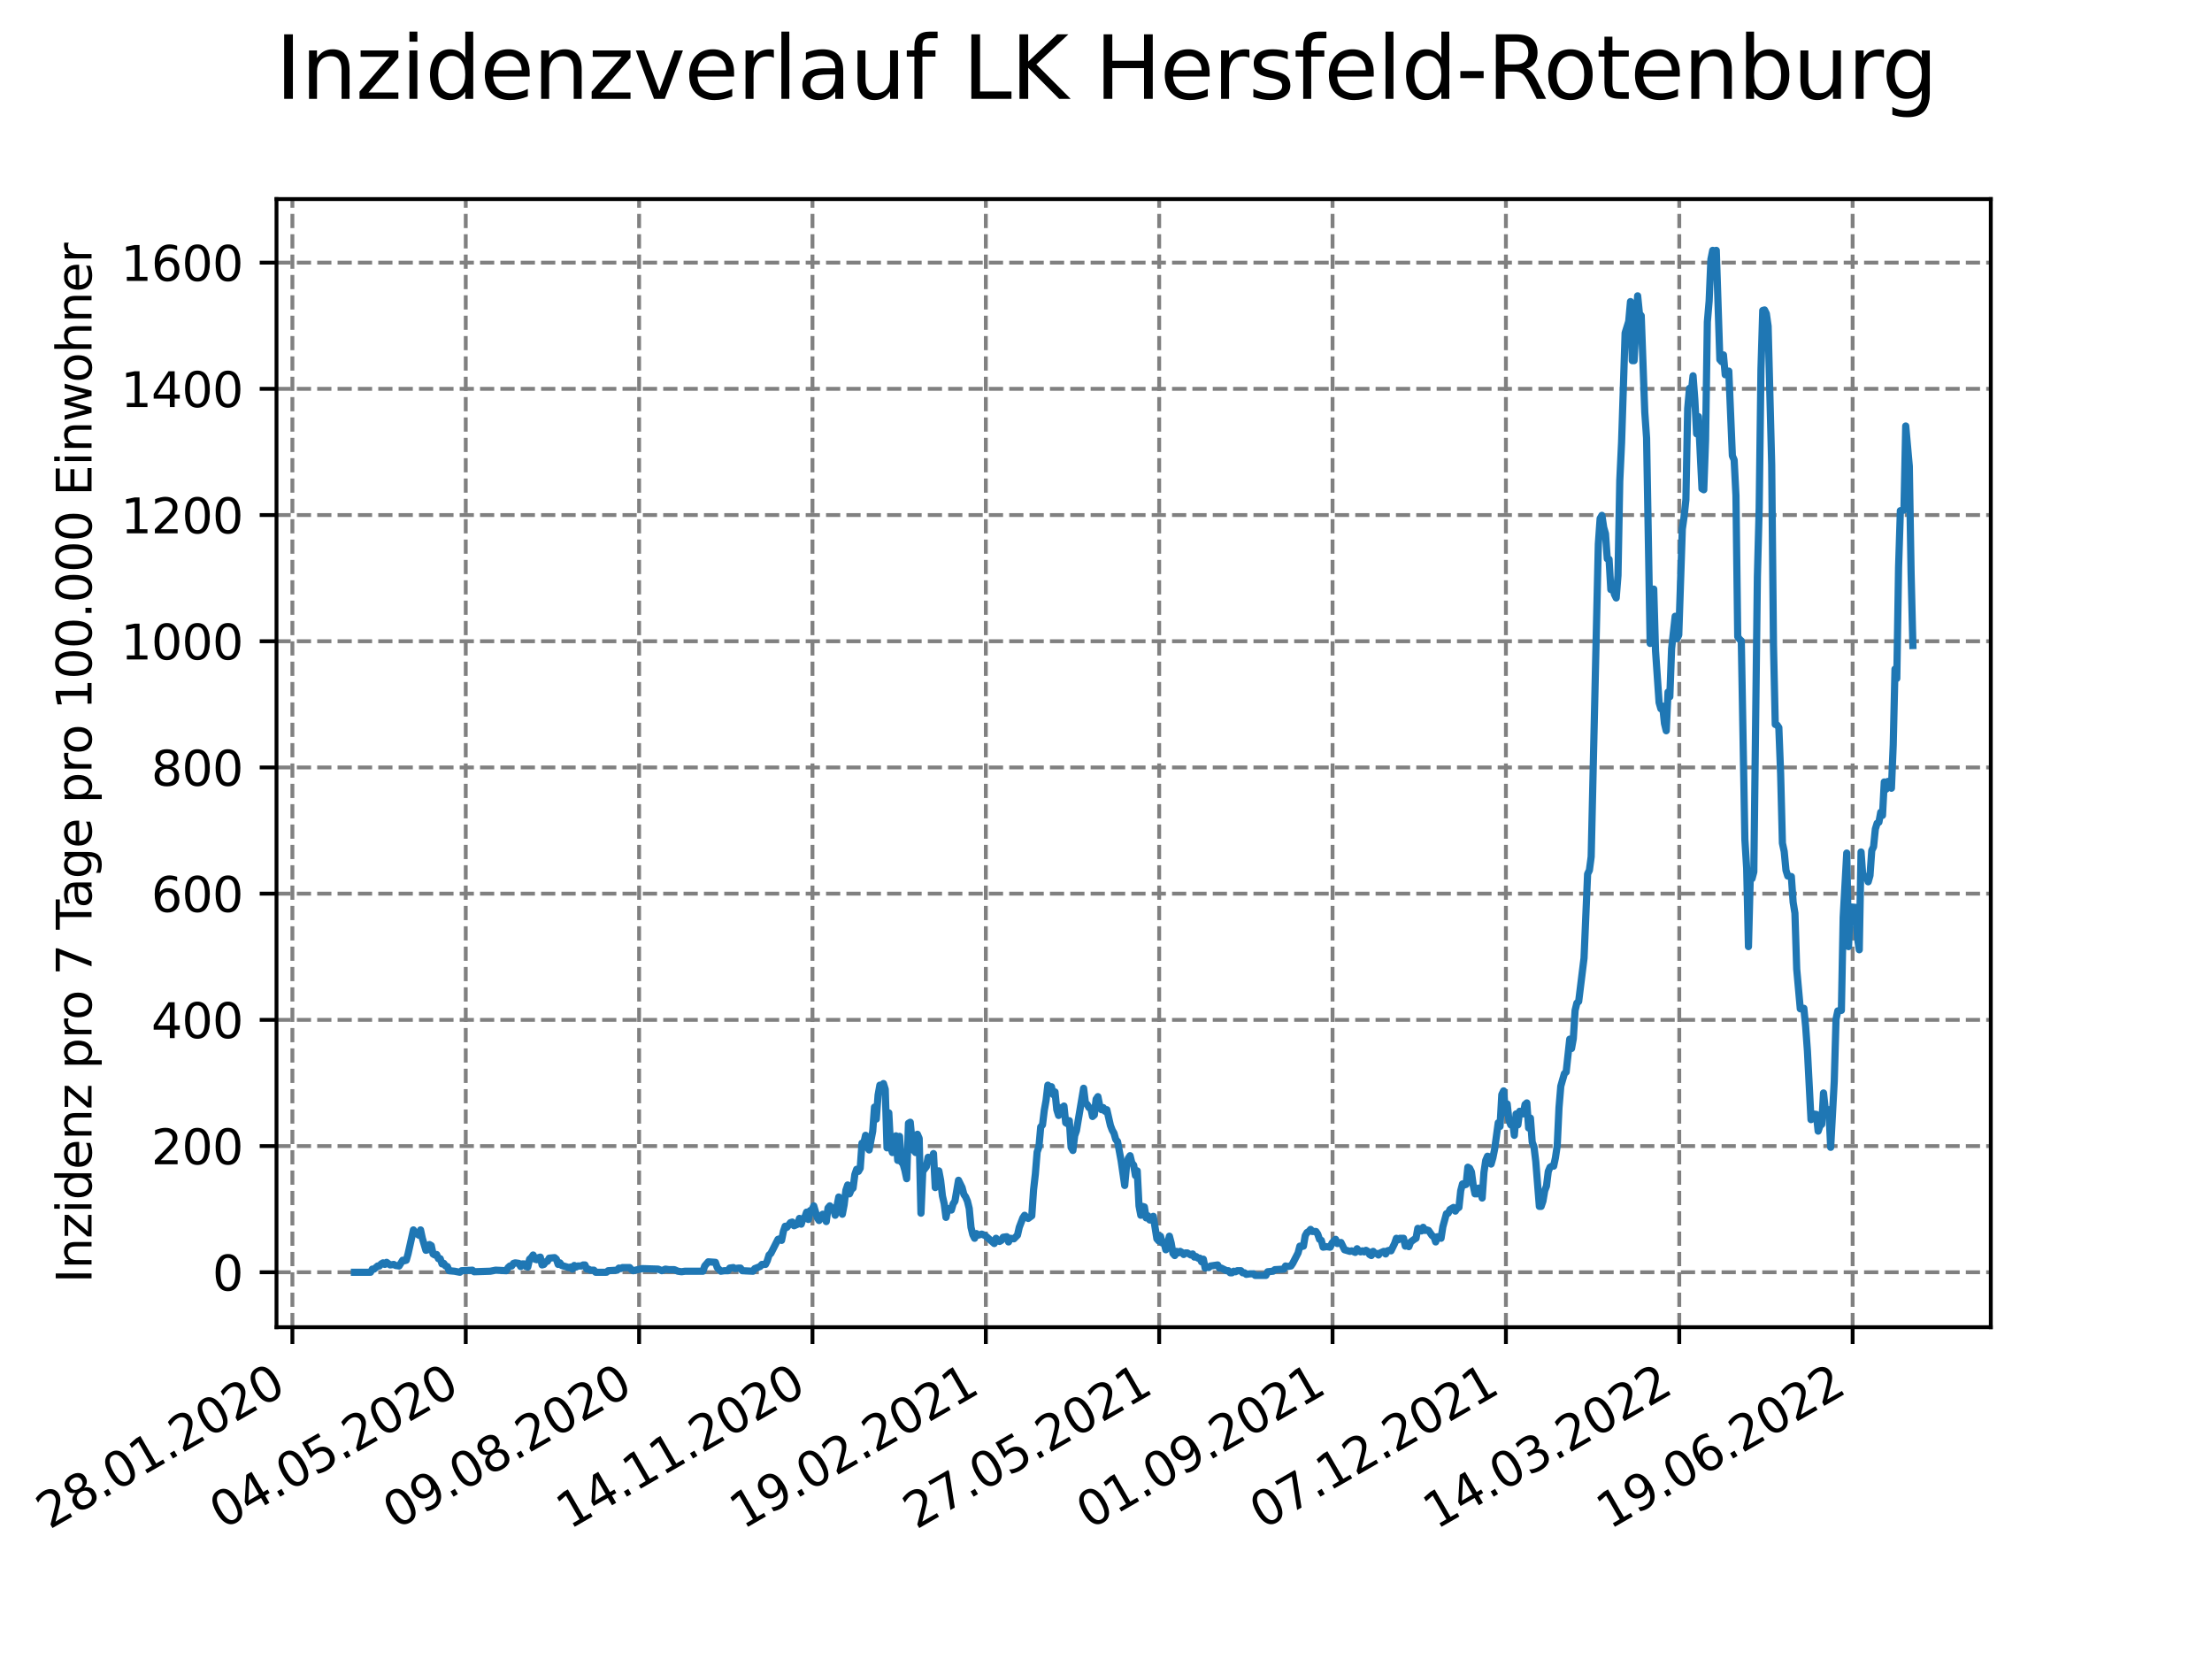 <?xml version="1.0" encoding="utf-8" standalone="no"?>
<!DOCTYPE svg PUBLIC "-//W3C//DTD SVG 1.1//EN"
  "http://www.w3.org/Graphics/SVG/1.1/DTD/svg11.dtd">
<svg xmlns:xlink="http://www.w3.org/1999/xlink" width="460.8pt" height="345.6pt" viewBox="0 0 460.8 345.6" xmlns="http://www.w3.org/2000/svg" version="1.1">
 <defs>
  <style type="text/css">*{stroke-linejoin: round; stroke-linecap: butt}</style>
 </defs>
 <g id="figure_1">
  <g id="patch_1">
   <path d="M 0 345.6 
L 460.8 345.6 
L 460.8 0 
L 0 0 
z
" style="fill: #ffffff"/>
  </g>
  <g id="axes_1">
   <g id="patch_2">
    <path d="M 57.6 276.48 
L 414.72 276.48 
L 414.72 41.472 
L 57.6 41.472 
z
" style="fill: #ffffff"/>
   </g>
   <g id="matplotlib.axis_1">
    <g id="xtick_1">
     <g id="line2d_1">
      <path d="M 60.91 276.48 
L 60.91 41.472 
" clip-path="url(#p1bd3cf9e84)" style="fill: none; stroke-dasharray: 2.96,1.28; stroke-dashoffset: 0; stroke: #808080; stroke-width: 0.8"/>
     </g>
     <g id="line2d_2">
      <defs>
       <path id="m779f44b6a9" d="M 0 0 
L 0 3.5 
" style="stroke: #000000; stroke-width: 0.8"/>
      </defs>
      <g>
       <use xlink:href="#m779f44b6a9" x="60.91" y="276.48" style="stroke: #000000; stroke-width: 0.8"/>
      </g>
     </g>
     <g id="text_1">
      <!-- 28.01.2020 -->
      <g transform="translate(10.285 318.689)rotate(-30)scale(0.1 -0.1)">
       <defs>
        <path id="DejaVuSans-32" d="M 1228 531 
L 3431 531 
L 3431 0 
L 469 0 
L 469 531 
Q 828 903 1448 1529 
Q 2069 2156 2228 2338 
Q 2531 2678 2651 2914 
Q 2772 3150 2772 3378 
Q 2772 3750 2511 3984 
Q 2250 4219 1831 4219 
Q 1534 4219 1204 4116 
Q 875 4013 500 3803 
L 500 4441 
Q 881 4594 1212 4672 
Q 1544 4750 1819 4750 
Q 2544 4750 2975 4387 
Q 3406 4025 3406 3419 
Q 3406 3131 3298 2873 
Q 3191 2616 2906 2266 
Q 2828 2175 2409 1742 
Q 1991 1309 1228 531 
z
" transform="scale(0.016)"/>
        <path id="DejaVuSans-38" d="M 2034 2216 
Q 1584 2216 1326 1975 
Q 1069 1734 1069 1313 
Q 1069 891 1326 650 
Q 1584 409 2034 409 
Q 2484 409 2743 651 
Q 3003 894 3003 1313 
Q 3003 1734 2745 1975 
Q 2488 2216 2034 2216 
z
M 1403 2484 
Q 997 2584 770 2862 
Q 544 3141 544 3541 
Q 544 4100 942 4425 
Q 1341 4750 2034 4750 
Q 2731 4750 3128 4425 
Q 3525 4100 3525 3541 
Q 3525 3141 3298 2862 
Q 3072 2584 2669 2484 
Q 3125 2378 3379 2068 
Q 3634 1759 3634 1313 
Q 3634 634 3220 271 
Q 2806 -91 2034 -91 
Q 1263 -91 848 271 
Q 434 634 434 1313 
Q 434 1759 690 2068 
Q 947 2378 1403 2484 
z
M 1172 3481 
Q 1172 3119 1398 2916 
Q 1625 2713 2034 2713 
Q 2441 2713 2670 2916 
Q 2900 3119 2900 3481 
Q 2900 3844 2670 4047 
Q 2441 4250 2034 4250 
Q 1625 4250 1398 4047 
Q 1172 3844 1172 3481 
z
" transform="scale(0.016)"/>
        <path id="DejaVuSans-2e" d="M 684 794 
L 1344 794 
L 1344 0 
L 684 0 
L 684 794 
z
" transform="scale(0.016)"/>
        <path id="DejaVuSans-30" d="M 2034 4250 
Q 1547 4250 1301 3770 
Q 1056 3291 1056 2328 
Q 1056 1369 1301 889 
Q 1547 409 2034 409 
Q 2525 409 2770 889 
Q 3016 1369 3016 2328 
Q 3016 3291 2770 3770 
Q 2525 4250 2034 4250 
z
M 2034 4750 
Q 2819 4750 3233 4129 
Q 3647 3509 3647 2328 
Q 3647 1150 3233 529 
Q 2819 -91 2034 -91 
Q 1250 -91 836 529 
Q 422 1150 422 2328 
Q 422 3509 836 4129 
Q 1250 4750 2034 4750 
z
" transform="scale(0.016)"/>
        <path id="DejaVuSans-31" d="M 794 531 
L 1825 531 
L 1825 4091 
L 703 3866 
L 703 4441 
L 1819 4666 
L 2450 4666 
L 2450 531 
L 3481 531 
L 3481 0 
L 794 0 
L 794 531 
z
" transform="scale(0.016)"/>
       </defs>
       <use xlink:href="#DejaVuSans-32"/>
       <use xlink:href="#DejaVuSans-38" x="63.623"/>
       <use xlink:href="#DejaVuSans-2e" x="127.246"/>
       <use xlink:href="#DejaVuSans-30" x="159.033"/>
       <use xlink:href="#DejaVuSans-31" x="222.656"/>
       <use xlink:href="#DejaVuSans-2e" x="286.279"/>
       <use xlink:href="#DejaVuSans-32" x="318.066"/>
       <use xlink:href="#DejaVuSans-30" x="381.689"/>
       <use xlink:href="#DejaVuSans-32" x="445.312"/>
       <use xlink:href="#DejaVuSans-30" x="508.936"/>
      </g>
     </g>
    </g>
    <g id="xtick_2">
     <g id="line2d_3">
      <path d="M 97.025 276.48 
L 97.025 41.472 
" clip-path="url(#p1bd3cf9e84)" style="fill: none; stroke-dasharray: 2.96,1.28; stroke-dashoffset: 0; stroke: #808080; stroke-width: 0.8"/>
     </g>
     <g id="line2d_4">
      <g>
       <use xlink:href="#m779f44b6a9" x="97.025" y="276.48" style="stroke: #000000; stroke-width: 0.8"/>
      </g>
     </g>
     <g id="text_2">
      <!-- 04.05.2020 -->
      <g transform="translate(46.399 318.689)rotate(-30)scale(0.1 -0.1)">
       <defs>
        <path id="DejaVuSans-34" d="M 2419 4116 
L 825 1625 
L 2419 1625 
L 2419 4116 
z
M 2253 4666 
L 3047 4666 
L 3047 1625 
L 3713 1625 
L 3713 1100 
L 3047 1100 
L 3047 0 
L 2419 0 
L 2419 1100 
L 313 1100 
L 313 1709 
L 2253 4666 
z
" transform="scale(0.016)"/>
        <path id="DejaVuSans-35" d="M 691 4666 
L 3169 4666 
L 3169 4134 
L 1269 4134 
L 1269 2991 
Q 1406 3038 1543 3061 
Q 1681 3084 1819 3084 
Q 2600 3084 3056 2656 
Q 3513 2228 3513 1497 
Q 3513 744 3044 326 
Q 2575 -91 1722 -91 
Q 1428 -91 1123 -41 
Q 819 9 494 109 
L 494 744 
Q 775 591 1075 516 
Q 1375 441 1709 441 
Q 2250 441 2565 725 
Q 2881 1009 2881 1497 
Q 2881 1984 2565 2268 
Q 2250 2553 1709 2553 
Q 1456 2553 1204 2497 
Q 953 2441 691 2322 
L 691 4666 
z
" transform="scale(0.016)"/>
       </defs>
       <use xlink:href="#DejaVuSans-30"/>
       <use xlink:href="#DejaVuSans-34" x="63.623"/>
       <use xlink:href="#DejaVuSans-2e" x="127.246"/>
       <use xlink:href="#DejaVuSans-30" x="159.033"/>
       <use xlink:href="#DejaVuSans-35" x="222.656"/>
       <use xlink:href="#DejaVuSans-2e" x="286.279"/>
       <use xlink:href="#DejaVuSans-32" x="318.066"/>
       <use xlink:href="#DejaVuSans-30" x="381.689"/>
       <use xlink:href="#DejaVuSans-32" x="445.312"/>
       <use xlink:href="#DejaVuSans-30" x="508.936"/>
      </g>
     </g>
    </g>
    <g id="xtick_3">
     <g id="line2d_5">
      <path d="M 133.139 276.48 
L 133.139 41.472 
" clip-path="url(#p1bd3cf9e84)" style="fill: none; stroke-dasharray: 2.96,1.28; stroke-dashoffset: 0; stroke: #808080; stroke-width: 0.8"/>
     </g>
     <g id="line2d_6">
      <g>
       <use xlink:href="#m779f44b6a9" x="133.139" y="276.48" style="stroke: #000000; stroke-width: 0.8"/>
      </g>
     </g>
     <g id="text_3">
      <!-- 09.08.2020 -->
      <g transform="translate(82.513 318.689)rotate(-30)scale(0.1 -0.1)">
       <defs>
        <path id="DejaVuSans-39" d="M 703 97 
L 703 672 
Q 941 559 1184 500 
Q 1428 441 1663 441 
Q 2288 441 2617 861 
Q 2947 1281 2994 2138 
Q 2813 1869 2534 1725 
Q 2256 1581 1919 1581 
Q 1219 1581 811 2004 
Q 403 2428 403 3163 
Q 403 3881 828 4315 
Q 1253 4750 1959 4750 
Q 2769 4750 3195 4129 
Q 3622 3509 3622 2328 
Q 3622 1225 3098 567 
Q 2575 -91 1691 -91 
Q 1453 -91 1209 -44 
Q 966 3 703 97 
z
M 1959 2075 
Q 2384 2075 2632 2365 
Q 2881 2656 2881 3163 
Q 2881 3666 2632 3958 
Q 2384 4250 1959 4250 
Q 1534 4250 1286 3958 
Q 1038 3666 1038 3163 
Q 1038 2656 1286 2365 
Q 1534 2075 1959 2075 
z
" transform="scale(0.016)"/>
       </defs>
       <use xlink:href="#DejaVuSans-30"/>
       <use xlink:href="#DejaVuSans-39" x="63.623"/>
       <use xlink:href="#DejaVuSans-2e" x="127.246"/>
       <use xlink:href="#DejaVuSans-30" x="159.033"/>
       <use xlink:href="#DejaVuSans-38" x="222.656"/>
       <use xlink:href="#DejaVuSans-2e" x="286.279"/>
       <use xlink:href="#DejaVuSans-32" x="318.066"/>
       <use xlink:href="#DejaVuSans-30" x="381.689"/>
       <use xlink:href="#DejaVuSans-32" x="445.312"/>
       <use xlink:href="#DejaVuSans-30" x="508.936"/>
      </g>
     </g>
    </g>
    <g id="xtick_4">
     <g id="line2d_7">
      <path d="M 169.253 276.48 
L 169.253 41.472 
" clip-path="url(#p1bd3cf9e84)" style="fill: none; stroke-dasharray: 2.96,1.28; stroke-dashoffset: 0; stroke: #808080; stroke-width: 0.8"/>
     </g>
     <g id="line2d_8">
      <g>
       <use xlink:href="#m779f44b6a9" x="169.253" y="276.48" style="stroke: #000000; stroke-width: 0.8"/>
      </g>
     </g>
     <g id="text_4">
      <!-- 14.11.2020 -->
      <g transform="translate(118.628 318.689)rotate(-30)scale(0.1 -0.1)">
       <use xlink:href="#DejaVuSans-31"/>
       <use xlink:href="#DejaVuSans-34" x="63.623"/>
       <use xlink:href="#DejaVuSans-2e" x="127.246"/>
       <use xlink:href="#DejaVuSans-31" x="159.033"/>
       <use xlink:href="#DejaVuSans-31" x="222.656"/>
       <use xlink:href="#DejaVuSans-2e" x="286.279"/>
       <use xlink:href="#DejaVuSans-32" x="318.066"/>
       <use xlink:href="#DejaVuSans-30" x="381.689"/>
       <use xlink:href="#DejaVuSans-32" x="445.312"/>
       <use xlink:href="#DejaVuSans-30" x="508.936"/>
      </g>
     </g>
    </g>
    <g id="xtick_5">
     <g id="line2d_9">
      <path d="M 205.367 276.48 
L 205.367 41.472 
" clip-path="url(#p1bd3cf9e84)" style="fill: none; stroke-dasharray: 2.96,1.28; stroke-dashoffset: 0; stroke: #808080; stroke-width: 0.8"/>
     </g>
     <g id="line2d_10">
      <g>
       <use xlink:href="#m779f44b6a9" x="205.367" y="276.48" style="stroke: #000000; stroke-width: 0.8"/>
      </g>
     </g>
     <g id="text_5">
      <!-- 19.02.2021 -->
      <g transform="translate(154.742 318.689)rotate(-30)scale(0.1 -0.1)">
       <use xlink:href="#DejaVuSans-31"/>
       <use xlink:href="#DejaVuSans-39" x="63.623"/>
       <use xlink:href="#DejaVuSans-2e" x="127.246"/>
       <use xlink:href="#DejaVuSans-30" x="159.033"/>
       <use xlink:href="#DejaVuSans-32" x="222.656"/>
       <use xlink:href="#DejaVuSans-2e" x="286.279"/>
       <use xlink:href="#DejaVuSans-32" x="318.066"/>
       <use xlink:href="#DejaVuSans-30" x="381.689"/>
       <use xlink:href="#DejaVuSans-32" x="445.312"/>
       <use xlink:href="#DejaVuSans-31" x="508.936"/>
      </g>
     </g>
    </g>
    <g id="xtick_6">
     <g id="line2d_11">
      <path d="M 241.481 276.48 
L 241.481 41.472 
" clip-path="url(#p1bd3cf9e84)" style="fill: none; stroke-dasharray: 2.96,1.28; stroke-dashoffset: 0; stroke: #808080; stroke-width: 0.8"/>
     </g>
     <g id="line2d_12">
      <g>
       <use xlink:href="#m779f44b6a9" x="241.481" y="276.48" style="stroke: #000000; stroke-width: 0.8"/>
      </g>
     </g>
     <g id="text_6">
      <!-- 27.05.2021 -->
      <g transform="translate(190.856 318.689)rotate(-30)scale(0.1 -0.1)">
       <defs>
        <path id="DejaVuSans-37" d="M 525 4666 
L 3525 4666 
L 3525 4397 
L 1831 0 
L 1172 0 
L 2766 4134 
L 525 4134 
L 525 4666 
z
" transform="scale(0.016)"/>
       </defs>
       <use xlink:href="#DejaVuSans-32"/>
       <use xlink:href="#DejaVuSans-37" x="63.623"/>
       <use xlink:href="#DejaVuSans-2e" x="127.246"/>
       <use xlink:href="#DejaVuSans-30" x="159.033"/>
       <use xlink:href="#DejaVuSans-35" x="222.656"/>
       <use xlink:href="#DejaVuSans-2e" x="286.279"/>
       <use xlink:href="#DejaVuSans-32" x="318.066"/>
       <use xlink:href="#DejaVuSans-30" x="381.689"/>
       <use xlink:href="#DejaVuSans-32" x="445.312"/>
       <use xlink:href="#DejaVuSans-31" x="508.936"/>
      </g>
     </g>
    </g>
    <g id="xtick_7">
     <g id="line2d_13">
      <path d="M 277.595 276.48 
L 277.595 41.472 
" clip-path="url(#p1bd3cf9e84)" style="fill: none; stroke-dasharray: 2.96,1.28; stroke-dashoffset: 0; stroke: #808080; stroke-width: 0.8"/>
     </g>
     <g id="line2d_14">
      <g>
       <use xlink:href="#m779f44b6a9" x="277.595" y="276.48" style="stroke: #000000; stroke-width: 0.8"/>
      </g>
     </g>
     <g id="text_7">
      <!-- 01.09.2021 -->
      <g transform="translate(226.97 318.689)rotate(-30)scale(0.1 -0.1)">
       <use xlink:href="#DejaVuSans-30"/>
       <use xlink:href="#DejaVuSans-31" x="63.623"/>
       <use xlink:href="#DejaVuSans-2e" x="127.246"/>
       <use xlink:href="#DejaVuSans-30" x="159.033"/>
       <use xlink:href="#DejaVuSans-39" x="222.656"/>
       <use xlink:href="#DejaVuSans-2e" x="286.279"/>
       <use xlink:href="#DejaVuSans-32" x="318.066"/>
       <use xlink:href="#DejaVuSans-30" x="381.689"/>
       <use xlink:href="#DejaVuSans-32" x="445.312"/>
       <use xlink:href="#DejaVuSans-31" x="508.936"/>
      </g>
     </g>
    </g>
    <g id="xtick_8">
     <g id="line2d_15">
      <path d="M 313.709 276.48 
L 313.709 41.472 
" clip-path="url(#p1bd3cf9e84)" style="fill: none; stroke-dasharray: 2.96,1.28; stroke-dashoffset: 0; stroke: #808080; stroke-width: 0.8"/>
     </g>
     <g id="line2d_16">
      <g>
       <use xlink:href="#m779f44b6a9" x="313.709" y="276.48" style="stroke: #000000; stroke-width: 0.8"/>
      </g>
     </g>
     <g id="text_8">
      <!-- 07.12.2021 -->
      <g transform="translate(263.084 318.689)rotate(-30)scale(0.1 -0.1)">
       <use xlink:href="#DejaVuSans-30"/>
       <use xlink:href="#DejaVuSans-37" x="63.623"/>
       <use xlink:href="#DejaVuSans-2e" x="127.246"/>
       <use xlink:href="#DejaVuSans-31" x="159.033"/>
       <use xlink:href="#DejaVuSans-32" x="222.656"/>
       <use xlink:href="#DejaVuSans-2e" x="286.279"/>
       <use xlink:href="#DejaVuSans-32" x="318.066"/>
       <use xlink:href="#DejaVuSans-30" x="381.689"/>
       <use xlink:href="#DejaVuSans-32" x="445.312"/>
       <use xlink:href="#DejaVuSans-31" x="508.936"/>
      </g>
     </g>
    </g>
    <g id="xtick_9">
     <g id="line2d_17">
      <path d="M 349.823 276.48 
L 349.823 41.472 
" clip-path="url(#p1bd3cf9e84)" style="fill: none; stroke-dasharray: 2.96,1.28; stroke-dashoffset: 0; stroke: #808080; stroke-width: 0.8"/>
     </g>
     <g id="line2d_18">
      <g>
       <use xlink:href="#m779f44b6a9" x="349.823" y="276.48" style="stroke: #000000; stroke-width: 0.8"/>
      </g>
     </g>
     <g id="text_9">
      <!-- 14.03.2022 -->
      <g transform="translate(299.198 318.689)rotate(-30)scale(0.1 -0.1)">
       <defs>
        <path id="DejaVuSans-33" d="M 2597 2516 
Q 3050 2419 3304 2112 
Q 3559 1806 3559 1356 
Q 3559 666 3084 287 
Q 2609 -91 1734 -91 
Q 1441 -91 1130 -33 
Q 819 25 488 141 
L 488 750 
Q 750 597 1062 519 
Q 1375 441 1716 441 
Q 2309 441 2620 675 
Q 2931 909 2931 1356 
Q 2931 1769 2642 2001 
Q 2353 2234 1838 2234 
L 1294 2234 
L 1294 2753 
L 1863 2753 
Q 2328 2753 2575 2939 
Q 2822 3125 2822 3475 
Q 2822 3834 2567 4026 
Q 2313 4219 1838 4219 
Q 1578 4219 1281 4162 
Q 984 4106 628 3988 
L 628 4550 
Q 988 4650 1302 4700 
Q 1616 4750 1894 4750 
Q 2613 4750 3031 4423 
Q 3450 4097 3450 3541 
Q 3450 3153 3228 2886 
Q 3006 2619 2597 2516 
z
" transform="scale(0.016)"/>
       </defs>
       <use xlink:href="#DejaVuSans-31"/>
       <use xlink:href="#DejaVuSans-34" x="63.623"/>
       <use xlink:href="#DejaVuSans-2e" x="127.246"/>
       <use xlink:href="#DejaVuSans-30" x="159.033"/>
       <use xlink:href="#DejaVuSans-33" x="222.656"/>
       <use xlink:href="#DejaVuSans-2e" x="286.279"/>
       <use xlink:href="#DejaVuSans-32" x="318.066"/>
       <use xlink:href="#DejaVuSans-30" x="381.689"/>
       <use xlink:href="#DejaVuSans-32" x="445.312"/>
       <use xlink:href="#DejaVuSans-32" x="508.936"/>
      </g>
     </g>
    </g>
    <g id="xtick_10">
     <g id="line2d_19">
      <path d="M 385.937 276.48 
L 385.937 41.472 
" clip-path="url(#p1bd3cf9e84)" style="fill: none; stroke-dasharray: 2.96,1.28; stroke-dashoffset: 0; stroke: #808080; stroke-width: 0.8"/>
     </g>
     <g id="line2d_20">
      <g>
       <use xlink:href="#m779f44b6a9" x="385.937" y="276.48" style="stroke: #000000; stroke-width: 0.8"/>
      </g>
     </g>
     <g id="text_10">
      <!-- 19.06.2022 -->
      <g transform="translate(335.312 318.689)rotate(-30)scale(0.1 -0.1)">
       <defs>
        <path id="DejaVuSans-36" d="M 2113 2584 
Q 1688 2584 1439 2293 
Q 1191 2003 1191 1497 
Q 1191 994 1439 701 
Q 1688 409 2113 409 
Q 2538 409 2786 701 
Q 3034 994 3034 1497 
Q 3034 2003 2786 2293 
Q 2538 2584 2113 2584 
z
M 3366 4563 
L 3366 3988 
Q 3128 4100 2886 4159 
Q 2644 4219 2406 4219 
Q 1781 4219 1451 3797 
Q 1122 3375 1075 2522 
Q 1259 2794 1537 2939 
Q 1816 3084 2150 3084 
Q 2853 3084 3261 2657 
Q 3669 2231 3669 1497 
Q 3669 778 3244 343 
Q 2819 -91 2113 -91 
Q 1303 -91 875 529 
Q 447 1150 447 2328 
Q 447 3434 972 4092 
Q 1497 4750 2381 4750 
Q 2619 4750 2861 4703 
Q 3103 4656 3366 4563 
z
" transform="scale(0.016)"/>
       </defs>
       <use xlink:href="#DejaVuSans-31"/>
       <use xlink:href="#DejaVuSans-39" x="63.623"/>
       <use xlink:href="#DejaVuSans-2e" x="127.246"/>
       <use xlink:href="#DejaVuSans-30" x="159.033"/>
       <use xlink:href="#DejaVuSans-36" x="222.656"/>
       <use xlink:href="#DejaVuSans-2e" x="286.279"/>
       <use xlink:href="#DejaVuSans-32" x="318.066"/>
       <use xlink:href="#DejaVuSans-30" x="381.689"/>
       <use xlink:href="#DejaVuSans-32" x="445.312"/>
       <use xlink:href="#DejaVuSans-32" x="508.936"/>
      </g>
     </g>
    </g>
   </g>
   <g id="matplotlib.axis_2">
    <g id="ytick_1">
     <g id="line2d_21">
      <path d="M 57.6 265.036 
L 414.72 265.036 
" clip-path="url(#p1bd3cf9e84)" style="fill: none; stroke-dasharray: 2.96,1.28; stroke-dashoffset: 0; stroke: #808080; stroke-width: 0.8"/>
     </g>
     <g id="line2d_22">
      <defs>
       <path id="mabc43d1f25" d="M 0 0 
L -3.5 0 
" style="stroke: #000000; stroke-width: 0.8"/>
      </defs>
      <g>
       <use xlink:href="#mabc43d1f25" x="57.6" y="265.036" style="stroke: #000000; stroke-width: 0.8"/>
      </g>
     </g>
     <g id="text_11">
      <!-- 0 -->
      <g transform="translate(44.237 268.835)scale(0.1 -0.1)">
       <use xlink:href="#DejaVuSans-30"/>
      </g>
     </g>
    </g>
    <g id="ytick_2">
     <g id="line2d_23">
      <path d="M 57.6 238.745 
L 414.72 238.745 
" clip-path="url(#p1bd3cf9e84)" style="fill: none; stroke-dasharray: 2.96,1.28; stroke-dashoffset: 0; stroke: #808080; stroke-width: 0.8"/>
     </g>
     <g id="line2d_24">
      <g>
       <use xlink:href="#mabc43d1f25" x="57.6" y="238.745" style="stroke: #000000; stroke-width: 0.8"/>
      </g>
     </g>
     <g id="text_12">
      <!-- 200 -->
      <g transform="translate(31.512 242.544)scale(0.1 -0.1)">
       <use xlink:href="#DejaVuSans-32"/>
       <use xlink:href="#DejaVuSans-30" x="63.623"/>
       <use xlink:href="#DejaVuSans-30" x="127.246"/>
      </g>
     </g>
    </g>
    <g id="ytick_3">
     <g id="line2d_25">
      <path d="M 57.6 212.455 
L 414.72 212.455 
" clip-path="url(#p1bd3cf9e84)" style="fill: none; stroke-dasharray: 2.96,1.28; stroke-dashoffset: 0; stroke: #808080; stroke-width: 0.8"/>
     </g>
     <g id="line2d_26">
      <g>
       <use xlink:href="#mabc43d1f25" x="57.6" y="212.455" style="stroke: #000000; stroke-width: 0.8"/>
      </g>
     </g>
     <g id="text_13">
      <!-- 400 -->
      <g transform="translate(31.512 216.254)scale(0.1 -0.1)">
       <use xlink:href="#DejaVuSans-34"/>
       <use xlink:href="#DejaVuSans-30" x="63.623"/>
       <use xlink:href="#DejaVuSans-30" x="127.246"/>
      </g>
     </g>
    </g>
    <g id="ytick_4">
     <g id="line2d_27">
      <path d="M 57.6 186.164 
L 414.72 186.164 
" clip-path="url(#p1bd3cf9e84)" style="fill: none; stroke-dasharray: 2.96,1.28; stroke-dashoffset: 0; stroke: #808080; stroke-width: 0.8"/>
     </g>
     <g id="line2d_28">
      <g>
       <use xlink:href="#mabc43d1f25" x="57.6" y="186.164" style="stroke: #000000; stroke-width: 0.8"/>
      </g>
     </g>
     <g id="text_14">
      <!-- 600 -->
      <g transform="translate(31.512 189.964)scale(0.1 -0.1)">
       <use xlink:href="#DejaVuSans-36"/>
       <use xlink:href="#DejaVuSans-30" x="63.623"/>
       <use xlink:href="#DejaVuSans-30" x="127.246"/>
      </g>
     </g>
    </g>
    <g id="ytick_5">
     <g id="line2d_29">
      <path d="M 57.6 159.874 
L 414.72 159.874 
" clip-path="url(#p1bd3cf9e84)" style="fill: none; stroke-dasharray: 2.96,1.28; stroke-dashoffset: 0; stroke: #808080; stroke-width: 0.8"/>
     </g>
     <g id="line2d_30">
      <g>
       <use xlink:href="#mabc43d1f25" x="57.6" y="159.874" style="stroke: #000000; stroke-width: 0.8"/>
      </g>
     </g>
     <g id="text_15">
      <!-- 800 -->
      <g transform="translate(31.512 163.673)scale(0.1 -0.1)">
       <use xlink:href="#DejaVuSans-38"/>
       <use xlink:href="#DejaVuSans-30" x="63.623"/>
       <use xlink:href="#DejaVuSans-30" x="127.246"/>
      </g>
     </g>
    </g>
    <g id="ytick_6">
     <g id="line2d_31">
      <path d="M 57.6 133.584 
L 414.72 133.584 
" clip-path="url(#p1bd3cf9e84)" style="fill: none; stroke-dasharray: 2.96,1.28; stroke-dashoffset: 0; stroke: #808080; stroke-width: 0.8"/>
     </g>
     <g id="line2d_32">
      <g>
       <use xlink:href="#mabc43d1f25" x="57.6" y="133.584" style="stroke: #000000; stroke-width: 0.8"/>
      </g>
     </g>
     <g id="text_16">
      <!-- 1000 -->
      <g transform="translate(25.15 137.383)scale(0.1 -0.1)">
       <use xlink:href="#DejaVuSans-31"/>
       <use xlink:href="#DejaVuSans-30" x="63.623"/>
       <use xlink:href="#DejaVuSans-30" x="127.246"/>
       <use xlink:href="#DejaVuSans-30" x="190.869"/>
      </g>
     </g>
    </g>
    <g id="ytick_7">
     <g id="line2d_33">
      <path d="M 57.6 107.293 
L 414.72 107.293 
" clip-path="url(#p1bd3cf9e84)" style="fill: none; stroke-dasharray: 2.96,1.28; stroke-dashoffset: 0; stroke: #808080; stroke-width: 0.8"/>
     </g>
     <g id="line2d_34">
      <g>
       <use xlink:href="#mabc43d1f25" x="57.6" y="107.293" style="stroke: #000000; stroke-width: 0.8"/>
      </g>
     </g>
     <g id="text_17">
      <!-- 1200 -->
      <g transform="translate(25.15 111.093)scale(0.1 -0.1)">
       <use xlink:href="#DejaVuSans-31"/>
       <use xlink:href="#DejaVuSans-32" x="63.623"/>
       <use xlink:href="#DejaVuSans-30" x="127.246"/>
       <use xlink:href="#DejaVuSans-30" x="190.869"/>
      </g>
     </g>
    </g>
    <g id="ytick_8">
     <g id="line2d_35">
      <path d="M 57.6 81.003 
L 414.72 81.003 
" clip-path="url(#p1bd3cf9e84)" style="fill: none; stroke-dasharray: 2.96,1.28; stroke-dashoffset: 0; stroke: #808080; stroke-width: 0.8"/>
     </g>
     <g id="line2d_36">
      <g>
       <use xlink:href="#mabc43d1f25" x="57.6" y="81.003" style="stroke: #000000; stroke-width: 0.8"/>
      </g>
     </g>
     <g id="text_18">
      <!-- 1400 -->
      <g transform="translate(25.15 84.802)scale(0.1 -0.1)">
       <use xlink:href="#DejaVuSans-31"/>
       <use xlink:href="#DejaVuSans-34" x="63.623"/>
       <use xlink:href="#DejaVuSans-30" x="127.246"/>
       <use xlink:href="#DejaVuSans-30" x="190.869"/>
      </g>
     </g>
    </g>
    <g id="ytick_9">
     <g id="line2d_37">
      <path d="M 57.6 54.713 
L 414.72 54.713 
" clip-path="url(#p1bd3cf9e84)" style="fill: none; stroke-dasharray: 2.96,1.28; stroke-dashoffset: 0; stroke: #808080; stroke-width: 0.8"/>
     </g>
     <g id="line2d_38">
      <g>
       <use xlink:href="#mabc43d1f25" x="57.6" y="54.713" style="stroke: #000000; stroke-width: 0.8"/>
      </g>
     </g>
     <g id="text_19">
      <!-- 1600 -->
      <g transform="translate(25.15 58.512)scale(0.1 -0.1)">
       <use xlink:href="#DejaVuSans-31"/>
       <use xlink:href="#DejaVuSans-36" x="63.623"/>
       <use xlink:href="#DejaVuSans-30" x="127.246"/>
       <use xlink:href="#DejaVuSans-30" x="190.869"/>
      </g>
     </g>
    </g>
    <g id="text_20">
     <!-- Inzidenz pro 7 Tage pro 100.000 Einwohner -->
     <g transform="translate(19.07 267.301)rotate(-90)scale(0.1 -0.1)">
      <defs>
       <path id="DejaVuSans-49" d="M 628 4666 
L 1259 4666 
L 1259 0 
L 628 0 
L 628 4666 
z
" transform="scale(0.016)"/>
       <path id="DejaVuSans-6e" d="M 3513 2113 
L 3513 0 
L 2938 0 
L 2938 2094 
Q 2938 2591 2744 2837 
Q 2550 3084 2163 3084 
Q 1697 3084 1428 2787 
Q 1159 2491 1159 1978 
L 1159 0 
L 581 0 
L 581 3500 
L 1159 3500 
L 1159 2956 
Q 1366 3272 1645 3428 
Q 1925 3584 2291 3584 
Q 2894 3584 3203 3211 
Q 3513 2838 3513 2113 
z
" transform="scale(0.016)"/>
       <path id="DejaVuSans-7a" d="M 353 3500 
L 3084 3500 
L 3084 2975 
L 922 459 
L 3084 459 
L 3084 0 
L 275 0 
L 275 525 
L 2438 3041 
L 353 3041 
L 353 3500 
z
" transform="scale(0.016)"/>
       <path id="DejaVuSans-69" d="M 603 3500 
L 1178 3500 
L 1178 0 
L 603 0 
L 603 3500 
z
M 603 4863 
L 1178 4863 
L 1178 4134 
L 603 4134 
L 603 4863 
z
" transform="scale(0.016)"/>
       <path id="DejaVuSans-64" d="M 2906 2969 
L 2906 4863 
L 3481 4863 
L 3481 0 
L 2906 0 
L 2906 525 
Q 2725 213 2448 61 
Q 2172 -91 1784 -91 
Q 1150 -91 751 415 
Q 353 922 353 1747 
Q 353 2572 751 3078 
Q 1150 3584 1784 3584 
Q 2172 3584 2448 3432 
Q 2725 3281 2906 2969 
z
M 947 1747 
Q 947 1113 1208 752 
Q 1469 391 1925 391 
Q 2381 391 2643 752 
Q 2906 1113 2906 1747 
Q 2906 2381 2643 2742 
Q 2381 3103 1925 3103 
Q 1469 3103 1208 2742 
Q 947 2381 947 1747 
z
" transform="scale(0.016)"/>
       <path id="DejaVuSans-65" d="M 3597 1894 
L 3597 1613 
L 953 1613 
Q 991 1019 1311 708 
Q 1631 397 2203 397 
Q 2534 397 2845 478 
Q 3156 559 3463 722 
L 3463 178 
Q 3153 47 2828 -22 
Q 2503 -91 2169 -91 
Q 1331 -91 842 396 
Q 353 884 353 1716 
Q 353 2575 817 3079 
Q 1281 3584 2069 3584 
Q 2775 3584 3186 3129 
Q 3597 2675 3597 1894 
z
M 3022 2063 
Q 3016 2534 2758 2815 
Q 2500 3097 2075 3097 
Q 1594 3097 1305 2825 
Q 1016 2553 972 2059 
L 3022 2063 
z
" transform="scale(0.016)"/>
       <path id="DejaVuSans-20" transform="scale(0.016)"/>
       <path id="DejaVuSans-70" d="M 1159 525 
L 1159 -1331 
L 581 -1331 
L 581 3500 
L 1159 3500 
L 1159 2969 
Q 1341 3281 1617 3432 
Q 1894 3584 2278 3584 
Q 2916 3584 3314 3078 
Q 3713 2572 3713 1747 
Q 3713 922 3314 415 
Q 2916 -91 2278 -91 
Q 1894 -91 1617 61 
Q 1341 213 1159 525 
z
M 3116 1747 
Q 3116 2381 2855 2742 
Q 2594 3103 2138 3103 
Q 1681 3103 1420 2742 
Q 1159 2381 1159 1747 
Q 1159 1113 1420 752 
Q 1681 391 2138 391 
Q 2594 391 2855 752 
Q 3116 1113 3116 1747 
z
" transform="scale(0.016)"/>
       <path id="DejaVuSans-72" d="M 2631 2963 
Q 2534 3019 2420 3045 
Q 2306 3072 2169 3072 
Q 1681 3072 1420 2755 
Q 1159 2438 1159 1844 
L 1159 0 
L 581 0 
L 581 3500 
L 1159 3500 
L 1159 2956 
Q 1341 3275 1631 3429 
Q 1922 3584 2338 3584 
Q 2397 3584 2469 3576 
Q 2541 3569 2628 3553 
L 2631 2963 
z
" transform="scale(0.016)"/>
       <path id="DejaVuSans-6f" d="M 1959 3097 
Q 1497 3097 1228 2736 
Q 959 2375 959 1747 
Q 959 1119 1226 758 
Q 1494 397 1959 397 
Q 2419 397 2687 759 
Q 2956 1122 2956 1747 
Q 2956 2369 2687 2733 
Q 2419 3097 1959 3097 
z
M 1959 3584 
Q 2709 3584 3137 3096 
Q 3566 2609 3566 1747 
Q 3566 888 3137 398 
Q 2709 -91 1959 -91 
Q 1206 -91 779 398 
Q 353 888 353 1747 
Q 353 2609 779 3096 
Q 1206 3584 1959 3584 
z
" transform="scale(0.016)"/>
       <path id="DejaVuSans-54" d="M -19 4666 
L 3928 4666 
L 3928 4134 
L 2272 4134 
L 2272 0 
L 1638 0 
L 1638 4134 
L -19 4134 
L -19 4666 
z
" transform="scale(0.016)"/>
       <path id="DejaVuSans-61" d="M 2194 1759 
Q 1497 1759 1228 1600 
Q 959 1441 959 1056 
Q 959 750 1161 570 
Q 1363 391 1709 391 
Q 2188 391 2477 730 
Q 2766 1069 2766 1631 
L 2766 1759 
L 2194 1759 
z
M 3341 1997 
L 3341 0 
L 2766 0 
L 2766 531 
Q 2569 213 2275 61 
Q 1981 -91 1556 -91 
Q 1019 -91 701 211 
Q 384 513 384 1019 
Q 384 1609 779 1909 
Q 1175 2209 1959 2209 
L 2766 2209 
L 2766 2266 
Q 2766 2663 2505 2880 
Q 2244 3097 1772 3097 
Q 1472 3097 1187 3025 
Q 903 2953 641 2809 
L 641 3341 
Q 956 3463 1253 3523 
Q 1550 3584 1831 3584 
Q 2591 3584 2966 3190 
Q 3341 2797 3341 1997 
z
" transform="scale(0.016)"/>
       <path id="DejaVuSans-67" d="M 2906 1791 
Q 2906 2416 2648 2759 
Q 2391 3103 1925 3103 
Q 1463 3103 1205 2759 
Q 947 2416 947 1791 
Q 947 1169 1205 825 
Q 1463 481 1925 481 
Q 2391 481 2648 825 
Q 2906 1169 2906 1791 
z
M 3481 434 
Q 3481 -459 3084 -895 
Q 2688 -1331 1869 -1331 
Q 1566 -1331 1297 -1286 
Q 1028 -1241 775 -1147 
L 775 -588 
Q 1028 -725 1275 -790 
Q 1522 -856 1778 -856 
Q 2344 -856 2625 -561 
Q 2906 -266 2906 331 
L 2906 616 
Q 2728 306 2450 153 
Q 2172 0 1784 0 
Q 1141 0 747 490 
Q 353 981 353 1791 
Q 353 2603 747 3093 
Q 1141 3584 1784 3584 
Q 2172 3584 2450 3431 
Q 2728 3278 2906 2969 
L 2906 3500 
L 3481 3500 
L 3481 434 
z
" transform="scale(0.016)"/>
       <path id="DejaVuSans-45" d="M 628 4666 
L 3578 4666 
L 3578 4134 
L 1259 4134 
L 1259 2753 
L 3481 2753 
L 3481 2222 
L 1259 2222 
L 1259 531 
L 3634 531 
L 3634 0 
L 628 0 
L 628 4666 
z
" transform="scale(0.016)"/>
       <path id="DejaVuSans-77" d="M 269 3500 
L 844 3500 
L 1563 769 
L 2278 3500 
L 2956 3500 
L 3675 769 
L 4391 3500 
L 4966 3500 
L 4050 0 
L 3372 0 
L 2619 2869 
L 1863 0 
L 1184 0 
L 269 3500 
z
" transform="scale(0.016)"/>
       <path id="DejaVuSans-68" d="M 3513 2113 
L 3513 0 
L 2938 0 
L 2938 2094 
Q 2938 2591 2744 2837 
Q 2550 3084 2163 3084 
Q 1697 3084 1428 2787 
Q 1159 2491 1159 1978 
L 1159 0 
L 581 0 
L 581 4863 
L 1159 4863 
L 1159 2956 
Q 1366 3272 1645 3428 
Q 1925 3584 2291 3584 
Q 2894 3584 3203 3211 
Q 3513 2838 3513 2113 
z
" transform="scale(0.016)"/>
      </defs>
      <use xlink:href="#DejaVuSans-49"/>
      <use xlink:href="#DejaVuSans-6e" x="29.492"/>
      <use xlink:href="#DejaVuSans-7a" x="92.871"/>
      <use xlink:href="#DejaVuSans-69" x="145.361"/>
      <use xlink:href="#DejaVuSans-64" x="173.145"/>
      <use xlink:href="#DejaVuSans-65" x="236.621"/>
      <use xlink:href="#DejaVuSans-6e" x="298.145"/>
      <use xlink:href="#DejaVuSans-7a" x="361.523"/>
      <use xlink:href="#DejaVuSans-20" x="414.014"/>
      <use xlink:href="#DejaVuSans-70" x="445.801"/>
      <use xlink:href="#DejaVuSans-72" x="509.277"/>
      <use xlink:href="#DejaVuSans-6f" x="548.141"/>
      <use xlink:href="#DejaVuSans-20" x="609.322"/>
      <use xlink:href="#DejaVuSans-37" x="641.109"/>
      <use xlink:href="#DejaVuSans-20" x="704.732"/>
      <use xlink:href="#DejaVuSans-54" x="736.52"/>
      <use xlink:href="#DejaVuSans-61" x="781.104"/>
      <use xlink:href="#DejaVuSans-67" x="842.383"/>
      <use xlink:href="#DejaVuSans-65" x="905.859"/>
      <use xlink:href="#DejaVuSans-20" x="967.383"/>
      <use xlink:href="#DejaVuSans-70" x="999.17"/>
      <use xlink:href="#DejaVuSans-72" x="1062.646"/>
      <use xlink:href="#DejaVuSans-6f" x="1101.51"/>
      <use xlink:href="#DejaVuSans-20" x="1162.691"/>
      <use xlink:href="#DejaVuSans-31" x="1194.479"/>
      <use xlink:href="#DejaVuSans-30" x="1258.102"/>
      <use xlink:href="#DejaVuSans-30" x="1321.725"/>
      <use xlink:href="#DejaVuSans-2e" x="1385.348"/>
      <use xlink:href="#DejaVuSans-30" x="1417.135"/>
      <use xlink:href="#DejaVuSans-30" x="1480.758"/>
      <use xlink:href="#DejaVuSans-30" x="1544.381"/>
      <use xlink:href="#DejaVuSans-20" x="1608.004"/>
      <use xlink:href="#DejaVuSans-45" x="1639.791"/>
      <use xlink:href="#DejaVuSans-69" x="1702.975"/>
      <use xlink:href="#DejaVuSans-6e" x="1730.758"/>
      <use xlink:href="#DejaVuSans-77" x="1794.137"/>
      <use xlink:href="#DejaVuSans-6f" x="1875.924"/>
      <use xlink:href="#DejaVuSans-68" x="1937.105"/>
      <use xlink:href="#DejaVuSans-6e" x="2000.484"/>
      <use xlink:href="#DejaVuSans-65" x="2063.863"/>
      <use xlink:href="#DejaVuSans-72" x="2125.387"/>
     </g>
    </g>
   </g>
   <g id="line2d_39">
    <path d="M 73.833 265.036 
L 77.184 265.036 
L 77.556 264.382 
L 77.928 264.382 
L 78.673 263.729 
L 79.045 263.729 
L 79.417 263.293 
L 79.79 263.076 
L 80.162 263.402 
L 80.534 262.967 
L 81.279 263.511 
L 82.024 263.402 
L 82.396 263.62 
L 83.14 263.729 
L 83.885 262.531 
L 84.257 262.64 
L 84.63 262.531 
L 85.002 261.224 
L 86.119 256.215 
L 86.491 256.978 
L 86.864 256.978 
L 87.236 257.304 
L 87.608 256.215 
L 87.981 257.958 
L 88.725 260.462 
L 89.097 260.353 
L 89.47 259.264 
L 89.842 259.482 
L 90.214 261.224 
L 90.587 261.442 
L 90.959 261.333 
L 91.331 262.204 
L 91.704 262.204 
L 92.076 263.293 
L 92.448 263.184 
L 92.821 263.729 
L 93.193 263.838 
L 93.565 264.709 
L 94.682 264.818 
L 95.799 265.036 
L 96.171 264.709 
L 98.405 264.6 
L 98.778 264.927 
L 102.128 264.818 
L 103.245 264.6 
L 105.479 264.709 
L 105.851 264.056 
L 106.224 263.729 
L 106.596 263.729 
L 106.968 263.184 
L 107.341 263.076 
L 108.085 263.184 
L 108.458 263.838 
L 108.83 263.293 
L 109.202 263.293 
L 109.575 263.838 
L 109.947 263.947 
L 110.319 262.313 
L 110.691 261.987 
L 111.064 261.442 
L 111.436 262.313 
L 111.808 262.422 
L 112.181 261.987 
L 112.553 261.878 
L 112.925 263.511 
L 113.298 263.402 
L 113.67 262.858 
L 114.042 262.749 
L 114.415 262.096 
L 115.531 261.987 
L 115.904 262.313 
L 116.276 263.402 
L 116.648 263.076 
L 117.021 263.62 
L 118.51 264.056 
L 118.882 263.947 
L 119.255 264.382 
L 119.627 263.62 
L 119.999 263.947 
L 120.372 263.729 
L 121.116 263.729 
L 121.488 263.511 
L 121.861 263.511 
L 122.233 264.382 
L 122.605 264.382 
L 122.978 264.6 
L 123.722 264.6 
L 124.095 265.036 
L 126.328 265.036 
L 126.701 264.709 
L 128.562 264.6 
L 128.935 264.164 
L 129.307 264.273 
L 129.679 264.056 
L 131.169 264.056 
L 131.541 264.491 
L 131.913 264.709 
L 133.775 264.273 
L 137.125 264.382 
L 137.87 264.709 
L 138.615 264.382 
L 139.359 264.491 
L 140.476 264.491 
L 141.221 264.818 
L 141.966 264.927 
L 142.71 264.818 
L 146.433 264.818 
L 146.806 263.729 
L 147.55 262.858 
L 149.039 262.967 
L 149.412 264.056 
L 150.156 264.818 
L 150.901 264.709 
L 151.646 264.709 
L 152.018 264.164 
L 152.763 264.056 
L 153.135 264.273 
L 153.879 264.164 
L 154.252 264.164 
L 154.624 264.709 
L 156.858 264.818 
L 157.23 264.273 
L 158.347 263.838 
L 158.719 263.402 
L 159.464 263.402 
L 159.836 262.64 
L 160.209 261.442 
L 160.581 261.116 
L 162.07 258.175 
L 162.443 258.067 
L 162.815 258.393 
L 163.187 256.542 
L 163.56 255.453 
L 163.932 255.671 
L 164.676 254.691 
L 165.049 254.582 
L 165.421 255.344 
L 166.166 255.018 
L 166.538 253.82 
L 166.91 255.018 
L 167.283 253.82 
L 167.655 253.602 
L 168.027 252.513 
L 168.4 254.038 
L 168.772 252.186 
L 169.144 252.078 
L 169.516 251.206 
L 170.261 253.711 
L 170.633 254.255 
L 171.006 253.275 
L 171.378 252.949 
L 171.75 253.384 
L 172.123 254.473 
L 172.495 251.642 
L 172.867 251.206 
L 173.24 251.642 
L 173.612 251.642 
L 173.984 253.166 
L 174.729 249.355 
L 175.101 252.404 
L 175.473 252.949 
L 175.846 250.989 
L 176.218 247.94 
L 176.59 246.851 
L 176.963 248.702 
L 177.335 247.831 
L 177.707 247.504 
L 178.08 244.673 
L 178.452 243.584 
L 178.824 244.02 
L 179.197 243.366 
L 179.569 238.14 
L 179.941 238.14 
L 180.313 236.506 
L 180.686 239.011 
L 181.058 239.555 
L 181.803 235.635 
L 182.175 230.626 
L 182.547 233.131 
L 182.92 228.122 
L 183.292 226.053 
L 183.664 226.27 
L 184.037 225.726 
L 184.409 226.924 
L 184.781 239.12 
L 185.153 231.824 
L 185.526 238.902 
L 185.898 240.1 
L 186.27 237.595 
L 186.643 236.615 
L 187.015 241.733 
L 187.387 236.724 
L 187.76 242.06 
L 188.132 242.495 
L 188.504 243.802 
L 188.877 245.544 
L 189.249 234.002 
L 189.621 233.784 
L 189.994 237.704 
L 190.366 239.664 
L 190.738 240.1 
L 191.11 236.288 
L 191.483 237.16 
L 191.855 252.731 
L 192.227 244.02 
L 192.972 243.04 
L 193.344 241.08 
L 193.717 241.515 
L 194.089 241.624 
L 194.461 240.317 
L 194.834 247.395 
L 195.206 245.98 
L 195.578 243.911 
L 195.95 245.871 
L 196.323 249.138 
L 196.695 250.771 
L 197.067 253.602 
L 197.44 251.751 
L 198.184 252.078 
L 198.557 250.771 
L 198.929 250.226 
L 199.674 245.871 
L 200.418 247.395 
L 200.791 248.811 
L 201.163 249.355 
L 201.535 250.226 
L 201.907 251.751 
L 202.28 255.671 
L 202.652 257.195 
L 203.024 257.958 
L 203.397 256.978 
L 203.769 257.304 
L 204.514 257.087 
L 205.258 257.413 
L 207.12 259.047 
L 207.492 257.958 
L 207.864 258.502 
L 208.237 258.611 
L 208.609 258.393 
L 208.981 257.74 
L 209.726 257.631 
L 210.098 258.72 
L 210.471 257.958 
L 211.215 258.067 
L 211.96 257.304 
L 212.332 255.671 
L 213.077 253.711 
L 213.449 253.166 
L 213.821 253.602 
L 214.194 253.82 
L 214.938 253.275 
L 215.311 247.831 
L 215.683 244.564 
L 216.055 239.991 
L 216.428 238.902 
L 216.8 234.764 
L 217.172 234.328 
L 217.544 231.279 
L 217.917 229.211 
L 218.289 226.053 
L 218.661 226.924 
L 219.034 226.379 
L 219.406 228.013 
L 219.778 227.468 
L 220.151 231.171 
L 220.523 232.368 
L 220.895 230.735 
L 221.268 231.715 
L 221.64 230.408 
L 222.012 233.893 
L 222.385 234.111 
L 222.757 233.457 
L 223.129 239.011 
L 223.501 239.664 
L 223.874 236.615 
L 224.246 235.526 
L 225.735 226.706 
L 226.108 229.755 
L 226.48 230.082 
L 226.852 230.735 
L 227.225 230.844 
L 227.597 232.586 
L 227.969 232.259 
L 228.341 228.993 
L 228.714 228.448 
L 229.086 230.299 
L 229.458 231.171 
L 229.831 230.735 
L 230.203 231.497 
L 230.575 231.171 
L 231.32 234.437 
L 231.692 235.417 
L 232.065 236.071 
L 232.437 237.377 
L 232.809 237.813 
L 233.554 241.842 
L 234.298 246.96 
L 234.671 242.931 
L 235.043 241.297 
L 235.415 240.753 
L 235.788 242.277 
L 236.16 242.713 
L 236.532 244.891 
L 236.905 243.911 
L 237.277 251.206 
L 237.649 253.166 
L 238.022 251.315 
L 238.394 251.424 
L 238.766 253.711 
L 239.138 253.275 
L 239.511 254.147 
L 239.883 254.147 
L 240.255 253.384 
L 241 258.067 
L 241.372 258.502 
L 241.745 257.522 
L 242.117 258.938 
L 242.489 258.829 
L 242.862 260.353 
L 243.606 257.522 
L 243.979 258.938 
L 244.351 261.116 
L 244.723 261.551 
L 245.095 260.68 
L 245.468 261.007 
L 245.84 260.68 
L 246.212 260.898 
L 246.585 261.333 
L 246.957 261.007 
L 247.329 261.007 
L 248.074 261.442 
L 248.446 261.224 
L 248.819 261.878 
L 249.191 261.769 
L 249.563 262.096 
L 249.935 262.096 
L 250.308 262.858 
L 250.68 262.313 
L 251.052 264.164 
L 251.425 263.947 
L 251.797 264.056 
L 252.169 263.729 
L 252.914 263.62 
L 253.659 263.511 
L 254.031 264.164 
L 254.403 264.164 
L 255.52 264.709 
L 255.892 264.709 
L 256.265 265.144 
L 256.637 265.144 
L 257.009 264.818 
L 257.382 264.927 
L 257.754 264.709 
L 258.499 264.709 
L 258.871 265.144 
L 259.243 265.144 
L 259.616 265.471 
L 260.36 265.362 
L 261.105 265.362 
L 261.477 265.689 
L 263.711 265.689 
L 264.083 264.927 
L 265.2 264.818 
L 265.573 264.491 
L 267.434 264.382 
L 267.806 263.729 
L 268.179 263.838 
L 268.923 263.729 
L 269.296 263.184 
L 270.413 261.007 
L 270.785 259.591 
L 271.157 259.7 
L 271.529 259.591 
L 271.902 257.413 
L 272.274 256.76 
L 272.646 256.542 
L 273.019 256.107 
L 273.391 256.542 
L 274.136 256.542 
L 274.508 257.087 
L 274.88 258.175 
L 275.253 258.393 
L 275.625 259.809 
L 276.37 259.7 
L 277.114 259.809 
L 277.486 258.938 
L 278.231 258.175 
L 278.603 259.047 
L 279.348 258.829 
L 280.093 260.353 
L 281.21 260.68 
L 281.582 260.571 
L 282.326 260.898 
L 282.699 260.135 
L 283.071 260.571 
L 283.443 260.789 
L 283.816 260.571 
L 284.188 260.789 
L 284.56 260.462 
L 284.933 260.68 
L 285.305 261.333 
L 285.677 261.551 
L 286.05 260.68 
L 286.422 261.116 
L 286.794 261.116 
L 287.167 261.442 
L 287.539 261.007 
L 288.283 260.68 
L 288.656 261.224 
L 289.028 260.571 
L 289.4 260.462 
L 289.773 260.571 
L 290.517 259.047 
L 290.89 257.958 
L 291.262 258.284 
L 291.634 257.958 
L 292.379 257.958 
L 292.751 259.591 
L 293.123 259.373 
L 293.496 259.7 
L 293.868 258.72 
L 294.613 258.175 
L 294.985 257.958 
L 295.357 255.889 
L 295.73 255.998 
L 296.102 256.433 
L 296.474 255.671 
L 296.847 256.324 
L 297.219 256.215 
L 297.591 256.324 
L 298.336 257.413 
L 298.708 257.631 
L 299.08 258.72 
L 299.453 257.631 
L 300.197 257.958 
L 300.57 255.562 
L 301.314 252.84 
L 301.687 252.731 
L 302.059 251.969 
L 302.804 251.533 
L 303.176 252.295 
L 303.548 251.751 
L 303.92 251.533 
L 304.293 248.049 
L 304.665 246.633 
L 305.037 246.851 
L 305.41 246.742 
L 305.782 243.149 
L 306.154 243.366 
L 306.527 244.129 
L 306.899 246.96 
L 307.271 248.702 
L 307.644 248.702 
L 308.016 247.504 
L 308.388 248.266 
L 308.76 249.573 
L 309.133 244.237 
L 309.505 241.733 
L 309.877 240.862 
L 310.25 240.971 
L 310.622 242.495 
L 310.994 241.189 
L 311.367 239.337 
L 312.111 233.893 
L 312.484 234.655 
L 312.856 228.013 
L 313.228 227.25 
L 313.601 231.824 
L 313.973 229.973 
L 314.345 233.348 
L 314.717 234.328 
L 315.09 233.566 
L 315.462 236.506 
L 315.834 232.042 
L 316.207 234.328 
L 316.579 231.497 
L 317.324 232.042 
L 317.696 230.082 
L 318.068 229.755 
L 318.441 234.982 
L 318.813 232.913 
L 319.185 237.922 
L 319.557 238.902 
L 319.93 241.951 
L 320.674 251.315 
L 321.047 251.315 
L 321.419 250.226 
L 321.791 248.049 
L 322.164 247.069 
L 322.536 244.02 
L 322.908 243.149 
L 323.281 242.931 
L 323.653 242.931 
L 324.025 241.189 
L 324.398 238.684 
L 324.77 230.735 
L 325.142 226.27 
L 325.887 223.657 
L 326.259 223.33 
L 327.004 216.47 
L 327.376 218.43 
L 327.748 216.361 
L 328.121 210.481 
L 328.493 208.957 
L 328.865 208.63 
L 329.982 199.592 
L 330.727 182.061 
L 331.099 181.299 
L 331.471 178.467 
L 332.961 113.351 
L 333.333 108.015 
L 333.705 107.362 
L 334.078 109.866 
L 334.45 111.173 
L 334.822 116.4 
L 335.195 116.509 
L 335.567 122.824 
L 335.939 122.171 
L 336.311 123.804 
L 336.684 124.567 
L 337.056 119.884 
L 337.428 100.175 
L 337.801 92.226 
L 338.545 69.359 
L 339.29 66.963 
L 339.662 62.825 
L 340.035 75.13 
L 340.407 75.13 
L 341.151 61.628 
L 341.524 65.33 
L 341.896 65.766 
L 342.641 85.91 
L 343.013 91.246 
L 343.758 134.04 
L 344.13 123.913 
L 344.502 122.715 
L 344.875 135.564 
L 345.619 146.345 
L 345.992 147.651 
L 346.364 147.107 
L 346.736 150.7 
L 347.108 152.225 
L 347.481 144.167 
L 347.853 145.147 
L 348.225 135.129 
L 348.97 128.378 
L 349.342 133.06 
L 349.715 132.298 
L 350.459 110.193 
L 350.832 107.58 
L 351.204 104.095 
L 351.576 85.148 
L 351.948 80.901 
L 352.321 81.772 
L 352.693 78.288 
L 353.065 83.297 
L 353.438 90.375 
L 353.81 86.781 
L 354.555 101.808 
L 354.927 102.026 
L 355.299 91.682 
L 355.672 67.072 
L 356.044 62.717 
L 356.416 54.005 
L 356.789 52.154 
L 357.161 52.263 
L 357.533 52.154 
L 358.278 74.912 
L 358.65 75.348 
L 359.022 73.932 
L 359.395 78.07 
L 359.767 77.417 
L 360.139 77.308 
L 360.884 94.948 
L 361.256 95.819 
L 361.629 103.224 
L 362.001 132.624 
L 362.373 133.169 
L 362.745 133.496 
L 363.49 174.874 
L 363.862 180.863 
L 364.235 197.197 
L 364.607 182.932 
L 364.979 183.041 
L 365.352 181.625 
L 366.096 120.102 
L 366.469 105.837 
L 366.841 76.981 
L 367.213 64.677 
L 367.586 64.568 
L 367.958 65.33 
L 368.33 67.943 
L 369.075 96.799 
L 369.447 134.367 
L 369.819 150.918 
L 370.192 151.027 
L 370.564 151.571 
L 370.936 161.154 
L 371.309 175.636 
L 371.681 177.379 
L 372.053 181.299 
L 372.426 182.496 
L 373.17 182.605 
L 373.542 187.941 
L 373.915 190.228 
L 374.287 201.879 
L 375.032 210.155 
L 375.776 210.046 
L 376.149 213.857 
L 376.521 218.975 
L 377.266 233.239 
L 377.638 232.042 
L 378.383 232.151 
L 378.755 235.635 
L 379.127 234.546 
L 379.499 234.22 
L 379.872 227.686 
L 380.244 231.171 
L 380.989 231.171 
L 381.361 239.011 
L 382.106 225.29 
L 382.478 212.332 
L 382.85 210.59 
L 383.595 210.481 
L 383.967 191.099 
L 384.712 177.705 
L 385.084 197.197 
L 385.456 188.921 
L 386.573 189.03 
L 386.946 195.346 
L 387.318 197.85 
L 387.69 177.487 
L 388.063 182.605 
L 388.807 182.605 
L 389.18 183.694 
L 389.552 182.388 
L 389.924 177.161 
L 390.296 176.399 
L 390.669 172.696 
L 391.041 171.498 
L 391.413 171.281 
L 391.786 169.212 
L 392.158 169.865 
L 392.53 162.896 
L 392.903 164.421 
L 393.275 162.787 
L 393.647 163.985 
L 394.02 164.203 
L 394.392 155.165 
L 394.764 139.376 
L 395.136 141.336 
L 395.509 118.142 
L 395.881 106.382 
L 396.626 106.273 
L 396.998 88.741 
L 397.743 97.126 
L 398.115 119.34 
L 398.487 134.476 
L 398.487 134.476 
" clip-path="url(#p1bd3cf9e84)" style="fill: none; stroke: #1f77b4; stroke-width: 1.5; stroke-linecap: square"/>
   </g>
   <g id="patch_3">
    <path d="M 57.6 276.48 
L 57.6 41.472 
" style="fill: none; stroke: #000000; stroke-width: 0.8; stroke-linejoin: miter; stroke-linecap: square"/>
   </g>
   <g id="patch_4">
    <path d="M 414.72 276.48 
L 414.72 41.472 
" style="fill: none; stroke: #000000; stroke-width: 0.8; stroke-linejoin: miter; stroke-linecap: square"/>
   </g>
   <g id="patch_5">
    <path d="M 57.6 276.48 
L 414.72 276.48 
" style="fill: none; stroke: #000000; stroke-width: 0.8; stroke-linejoin: miter; stroke-linecap: square"/>
   </g>
   <g id="patch_6">
    <path d="M 57.6 41.472 
L 414.72 41.472 
" style="fill: none; stroke: #000000; stroke-width: 0.8; stroke-linejoin: miter; stroke-linecap: square"/>
   </g>
  </g>
  <g id="text_21">
   <!-- Inzidenzverlauf LK Hersfeld-Rotenburg -->
   <g transform="translate(57.389 20.589)scale(0.18 -0.18)">
    <defs>
     <path id="DejaVuSans-76" d="M 191 3500 
L 800 3500 
L 1894 563 
L 2988 3500 
L 3597 3500 
L 2284 0 
L 1503 0 
L 191 3500 
z
" transform="scale(0.016)"/>
     <path id="DejaVuSans-6c" d="M 603 4863 
L 1178 4863 
L 1178 0 
L 603 0 
L 603 4863 
z
" transform="scale(0.016)"/>
     <path id="DejaVuSans-75" d="M 544 1381 
L 544 3500 
L 1119 3500 
L 1119 1403 
Q 1119 906 1312 657 
Q 1506 409 1894 409 
Q 2359 409 2629 706 
Q 2900 1003 2900 1516 
L 2900 3500 
L 3475 3500 
L 3475 0 
L 2900 0 
L 2900 538 
Q 2691 219 2414 64 
Q 2138 -91 1772 -91 
Q 1169 -91 856 284 
Q 544 659 544 1381 
z
M 1991 3584 
L 1991 3584 
z
" transform="scale(0.016)"/>
     <path id="DejaVuSans-66" d="M 2375 4863 
L 2375 4384 
L 1825 4384 
Q 1516 4384 1395 4259 
Q 1275 4134 1275 3809 
L 1275 3500 
L 2222 3500 
L 2222 3053 
L 1275 3053 
L 1275 0 
L 697 0 
L 697 3053 
L 147 3053 
L 147 3500 
L 697 3500 
L 697 3744 
Q 697 4328 969 4595 
Q 1241 4863 1831 4863 
L 2375 4863 
z
" transform="scale(0.016)"/>
     <path id="DejaVuSans-4c" d="M 628 4666 
L 1259 4666 
L 1259 531 
L 3531 531 
L 3531 0 
L 628 0 
L 628 4666 
z
" transform="scale(0.016)"/>
     <path id="DejaVuSans-4b" d="M 628 4666 
L 1259 4666 
L 1259 2694 
L 3353 4666 
L 4166 4666 
L 1850 2491 
L 4331 0 
L 3500 0 
L 1259 2247 
L 1259 0 
L 628 0 
L 628 4666 
z
" transform="scale(0.016)"/>
     <path id="DejaVuSans-48" d="M 628 4666 
L 1259 4666 
L 1259 2753 
L 3553 2753 
L 3553 4666 
L 4184 4666 
L 4184 0 
L 3553 0 
L 3553 2222 
L 1259 2222 
L 1259 0 
L 628 0 
L 628 4666 
z
" transform="scale(0.016)"/>
     <path id="DejaVuSans-73" d="M 2834 3397 
L 2834 2853 
Q 2591 2978 2328 3040 
Q 2066 3103 1784 3103 
Q 1356 3103 1142 2972 
Q 928 2841 928 2578 
Q 928 2378 1081 2264 
Q 1234 2150 1697 2047 
L 1894 2003 
Q 2506 1872 2764 1633 
Q 3022 1394 3022 966 
Q 3022 478 2636 193 
Q 2250 -91 1575 -91 
Q 1294 -91 989 -36 
Q 684 19 347 128 
L 347 722 
Q 666 556 975 473 
Q 1284 391 1588 391 
Q 1994 391 2212 530 
Q 2431 669 2431 922 
Q 2431 1156 2273 1281 
Q 2116 1406 1581 1522 
L 1381 1569 
Q 847 1681 609 1914 
Q 372 2147 372 2553 
Q 372 3047 722 3315 
Q 1072 3584 1716 3584 
Q 2034 3584 2315 3537 
Q 2597 3491 2834 3397 
z
" transform="scale(0.016)"/>
     <path id="DejaVuSans-2d" d="M 313 2009 
L 1997 2009 
L 1997 1497 
L 313 1497 
L 313 2009 
z
" transform="scale(0.016)"/>
     <path id="DejaVuSans-52" d="M 2841 2188 
Q 3044 2119 3236 1894 
Q 3428 1669 3622 1275 
L 4263 0 
L 3584 0 
L 2988 1197 
Q 2756 1666 2539 1819 
Q 2322 1972 1947 1972 
L 1259 1972 
L 1259 0 
L 628 0 
L 628 4666 
L 2053 4666 
Q 2853 4666 3247 4331 
Q 3641 3997 3641 3322 
Q 3641 2881 3436 2590 
Q 3231 2300 2841 2188 
z
M 1259 4147 
L 1259 2491 
L 2053 2491 
Q 2509 2491 2742 2702 
Q 2975 2913 2975 3322 
Q 2975 3731 2742 3939 
Q 2509 4147 2053 4147 
L 1259 4147 
z
" transform="scale(0.016)"/>
     <path id="DejaVuSans-74" d="M 1172 4494 
L 1172 3500 
L 2356 3500 
L 2356 3053 
L 1172 3053 
L 1172 1153 
Q 1172 725 1289 603 
Q 1406 481 1766 481 
L 2356 481 
L 2356 0 
L 1766 0 
Q 1100 0 847 248 
Q 594 497 594 1153 
L 594 3053 
L 172 3053 
L 172 3500 
L 594 3500 
L 594 4494 
L 1172 4494 
z
" transform="scale(0.016)"/>
     <path id="DejaVuSans-62" d="M 3116 1747 
Q 3116 2381 2855 2742 
Q 2594 3103 2138 3103 
Q 1681 3103 1420 2742 
Q 1159 2381 1159 1747 
Q 1159 1113 1420 752 
Q 1681 391 2138 391 
Q 2594 391 2855 752 
Q 3116 1113 3116 1747 
z
M 1159 2969 
Q 1341 3281 1617 3432 
Q 1894 3584 2278 3584 
Q 2916 3584 3314 3078 
Q 3713 2572 3713 1747 
Q 3713 922 3314 415 
Q 2916 -91 2278 -91 
Q 1894 -91 1617 61 
Q 1341 213 1159 525 
L 1159 0 
L 581 0 
L 581 4863 
L 1159 4863 
L 1159 2969 
z
" transform="scale(0.016)"/>
    </defs>
    <use xlink:href="#DejaVuSans-49"/>
    <use xlink:href="#DejaVuSans-6e" x="29.492"/>
    <use xlink:href="#DejaVuSans-7a" x="92.871"/>
    <use xlink:href="#DejaVuSans-69" x="145.361"/>
    <use xlink:href="#DejaVuSans-64" x="173.145"/>
    <use xlink:href="#DejaVuSans-65" x="236.621"/>
    <use xlink:href="#DejaVuSans-6e" x="298.145"/>
    <use xlink:href="#DejaVuSans-7a" x="361.523"/>
    <use xlink:href="#DejaVuSans-76" x="414.014"/>
    <use xlink:href="#DejaVuSans-65" x="473.193"/>
    <use xlink:href="#DejaVuSans-72" x="534.717"/>
    <use xlink:href="#DejaVuSans-6c" x="575.83"/>
    <use xlink:href="#DejaVuSans-61" x="603.613"/>
    <use xlink:href="#DejaVuSans-75" x="664.893"/>
    <use xlink:href="#DejaVuSans-66" x="728.271"/>
    <use xlink:href="#DejaVuSans-20" x="763.477"/>
    <use xlink:href="#DejaVuSans-4c" x="795.264"/>
    <use xlink:href="#DejaVuSans-4b" x="850.977"/>
    <use xlink:href="#DejaVuSans-20" x="916.553"/>
    <use xlink:href="#DejaVuSans-48" x="948.34"/>
    <use xlink:href="#DejaVuSans-65" x="1023.535"/>
    <use xlink:href="#DejaVuSans-72" x="1085.059"/>
    <use xlink:href="#DejaVuSans-73" x="1126.172"/>
    <use xlink:href="#DejaVuSans-66" x="1178.271"/>
    <use xlink:href="#DejaVuSans-65" x="1213.477"/>
    <use xlink:href="#DejaVuSans-6c" x="1275"/>
    <use xlink:href="#DejaVuSans-64" x="1302.783"/>
    <use xlink:href="#DejaVuSans-2d" x="1366.26"/>
    <use xlink:href="#DejaVuSans-52" x="1402.344"/>
    <use xlink:href="#DejaVuSans-6f" x="1467.326"/>
    <use xlink:href="#DejaVuSans-74" x="1528.508"/>
    <use xlink:href="#DejaVuSans-65" x="1567.717"/>
    <use xlink:href="#DejaVuSans-6e" x="1629.24"/>
    <use xlink:href="#DejaVuSans-62" x="1692.619"/>
    <use xlink:href="#DejaVuSans-75" x="1756.096"/>
    <use xlink:href="#DejaVuSans-72" x="1819.475"/>
    <use xlink:href="#DejaVuSans-67" x="1858.838"/>
   </g>
  </g>
 </g>
 <defs>
  <clipPath id="p1bd3cf9e84">
   <rect x="57.6" y="41.472" width="357.12" height="235.008"/>
  </clipPath>
 </defs>
</svg>
